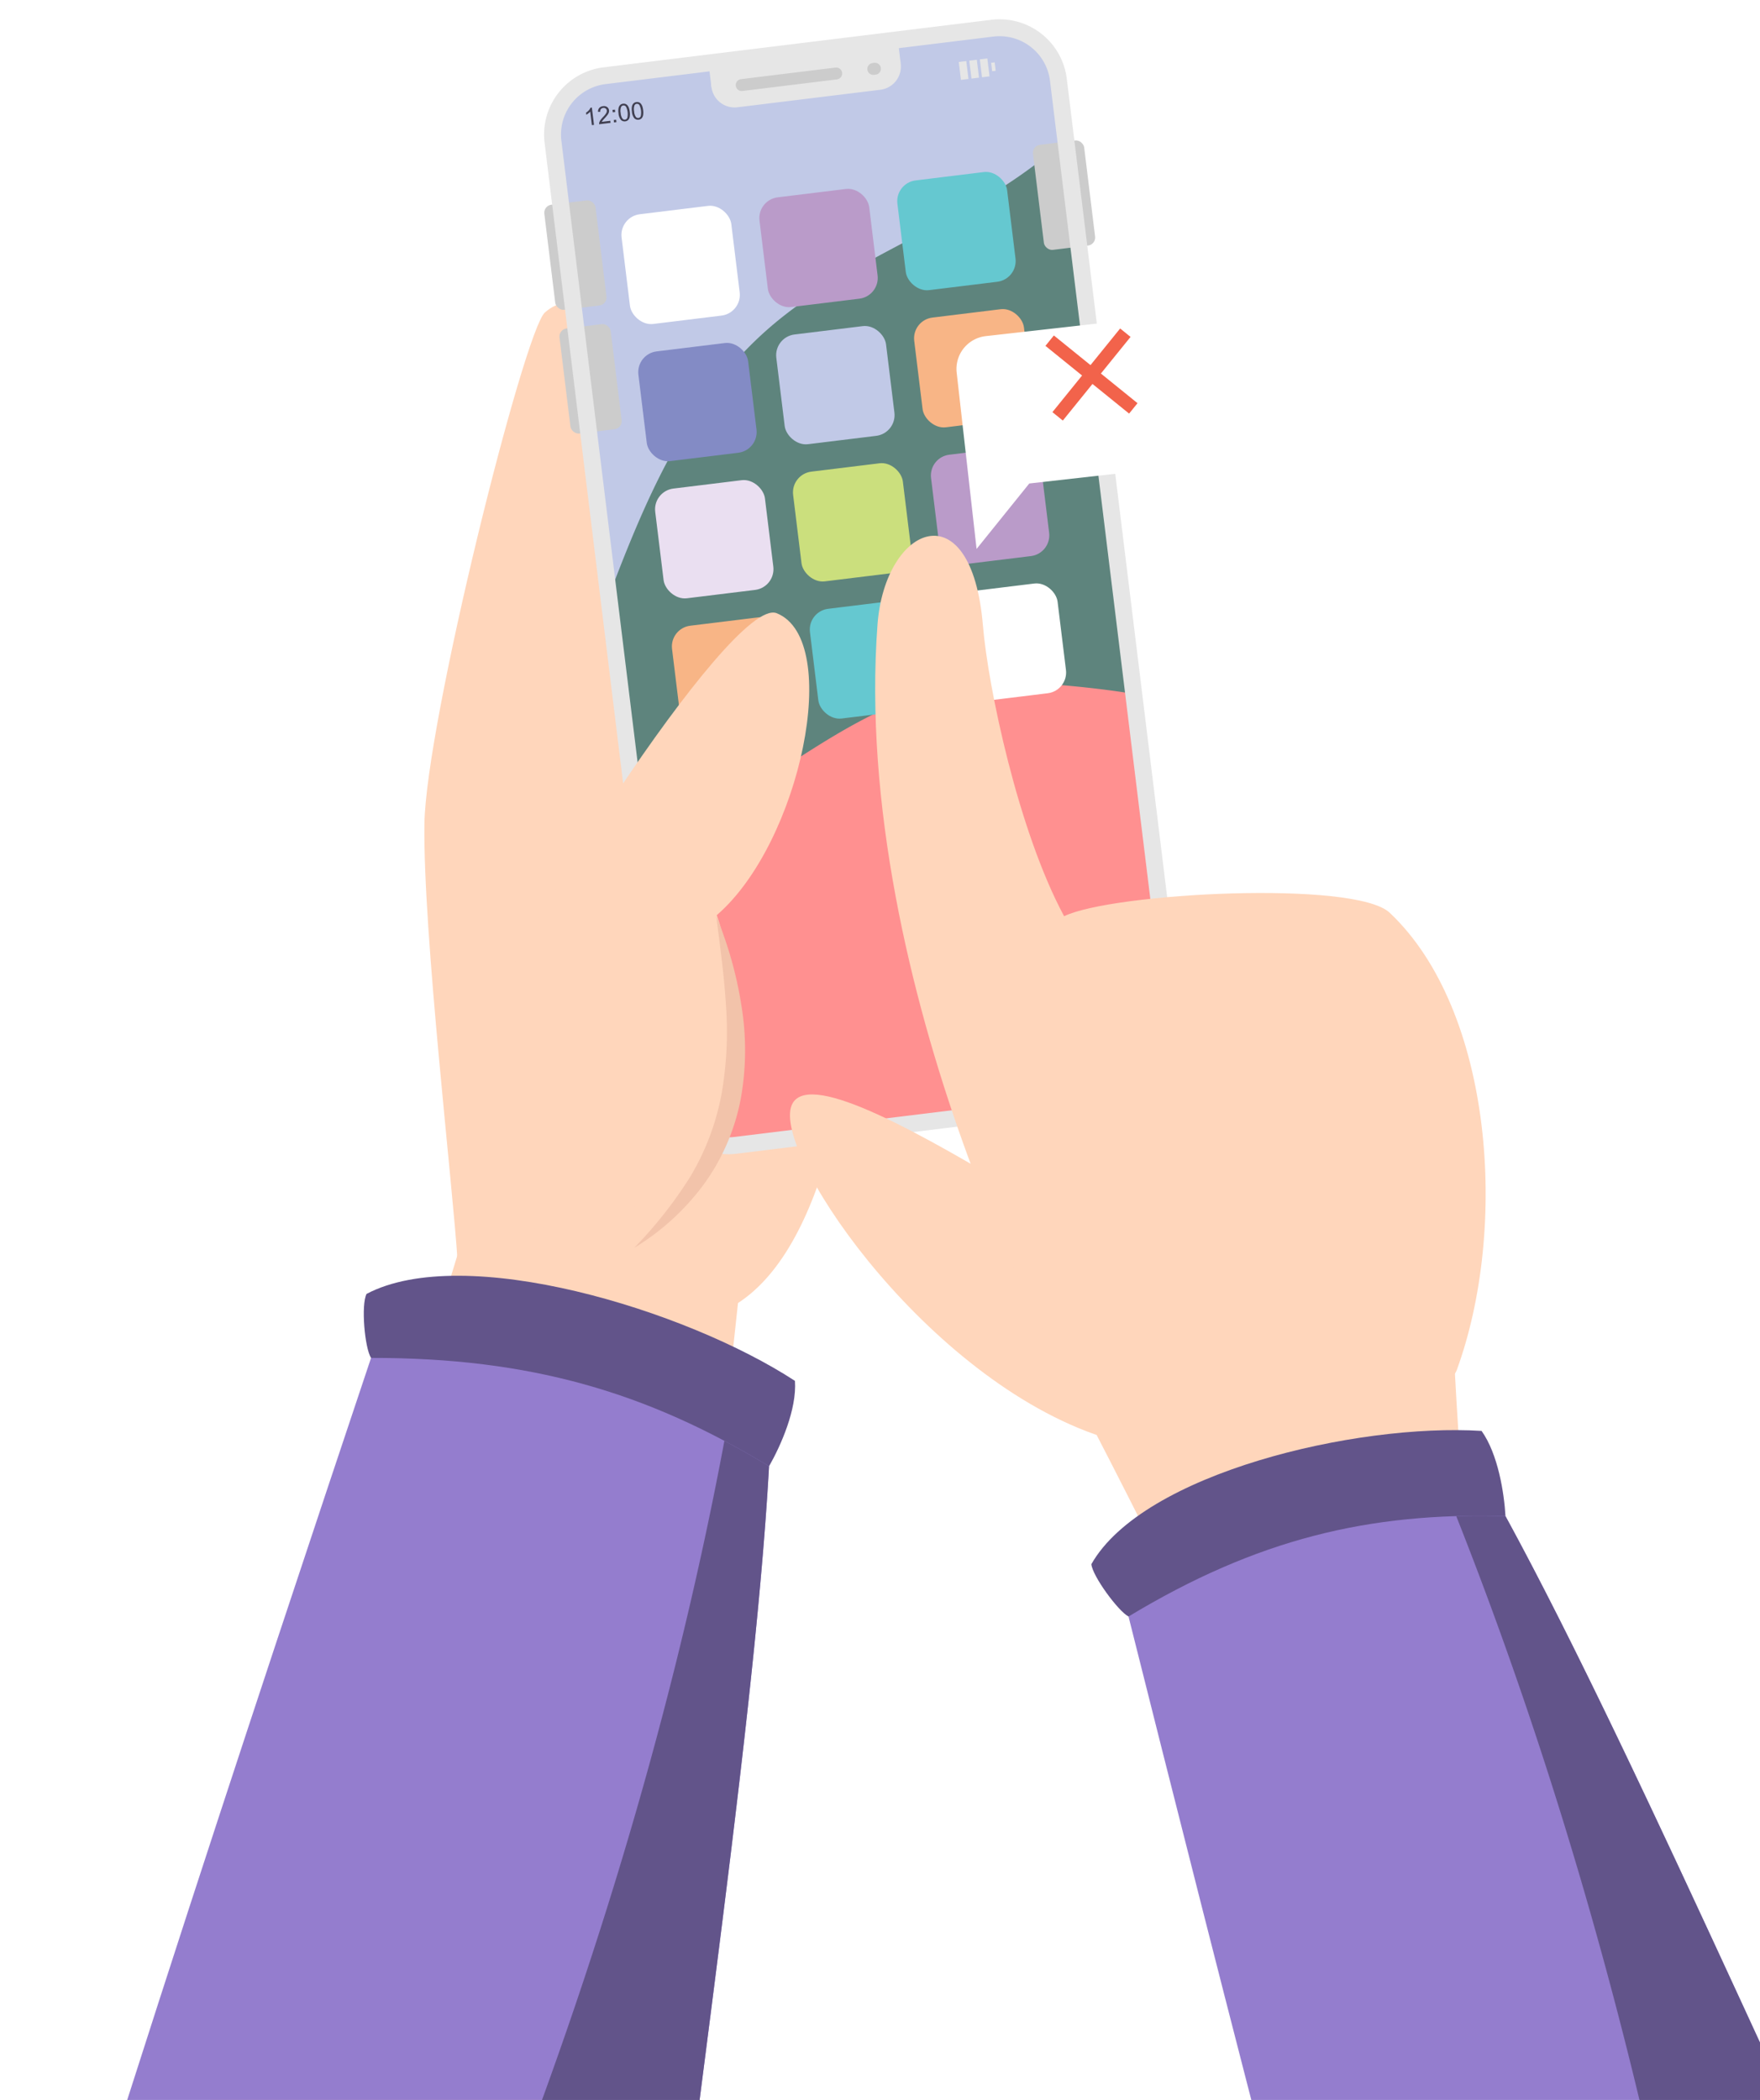 <svg xmlns="http://www.w3.org/2000/svg" xmlns:xlink="http://www.w3.org/1999/xlink" width="400.713" height="478.122" viewBox="0 0 400.713 478.122"><defs><style>.a{fill:none;}.b{clip-path:url(#a);}.c{fill:#ffd6bb;}.d{fill:#62548a;}.e{fill:#947dce;}.f{fill:#5e847d;}.g{fill:#c1c9e7;}.h{fill:#ff9090;}.i{fill:#ccc;}.j{fill:#e6e6e6;}.k{fill:#403f51;}.l{fill:#fff;}.m{fill:#ba9bc9;}.n{fill:#65c8d0;}.o{fill:#838bc5;}.p{fill:#f8b586;}.q{fill:#eadff1;}.r{fill:#cbdf7d;}.s{fill:#f2c3aa;}.t{fill:#f2634b;}.u{filter:url(#b);}</style><clipPath id="a"><rect class="a" width="400.713" height="478.122"/></clipPath><filter id="b" x="217.763" y="65.179" width="54.697" height="59.809" filterUnits="userSpaceOnUse"><feOffset dy="7.076" input="SourceAlpha"/><feGaussianBlur result="c"/><feFlood flood-color="#000a49" flood-opacity="0.2"/><feComposite operator="in" in2="c"/><feComposite in="SourceGraphic"/></filter></defs><g transform="translate(-876.589 -268.282)"><g class="b" transform="translate(876.589 268.282)"><g transform="translate(46.604 68.898)"><g transform="translate(50.015)"><path class="c" d="M990.932,332.5c24.4-21.5,72.941,117.676,72.667,128.173-1.1,42.093-8.575,85.69-29.835,98.058-19.608.292-44.465-4.224-62.711-10.2-.976-16.346-7.876-74.574-7.55-99.525C963.8,426.013,986.207,336.668,990.932,332.5Z" transform="translate(-963.491 -330.252)"/></g><path class="c" d="M918.506,723.1c18.6-71.577,43.871-152.118,58.407-199.975,26.387-7.79,41.213-2.235,63.606,8.317-6.177,56.774-19.126,179.878-26.9,254.361A303.226,303.226,0,0,1,918.506,723.1Z" transform="translate(-918.506 -309.095)"/></g><g transform="translate(-13.826 290.463)"><path class="d" d="M1049.25,553.472c-24.93-16.274-75.324-31.506-97.535-19.8-1.287,2.474-.429,12.3,1.024,14.575l90.617,24.672C1046.031,568.22,1049.706,559.949,1049.25,553.472Z" transform="translate(-854.433 -529.536)"/><path class="e" d="M1022.449,839.567c9.642-95.954,27-203.116,30.627-268.533-27.723-16.827-54.316-24.722-90.616-24.672-23.583,70.51-72.69,217.395-98.306,310.279C920.092,860.378,973.895,854.547,1022.449,839.567Z" transform="translate(-864.153 -527.655)"/><path class="d" d="M1045.66,569.134q-5.1-3.1-10.168-5.788c-10.2,54.514-26.692,112.6-49.583,171.484a999.784,999.784,0,0,1-55.432,119.193,410.776,410.776,0,0,0,84.557-16.356C1024.675,741.713,1042.033,634.552,1045.66,569.134Z" transform="translate(-856.738 -525.756)"/></g><g transform="translate(123.708 4.388)"><g transform="translate(0)"><rect class="f" width="115.939" height="245.348" rx="14.455" transform="translate(0.548 14.498) rotate(-6.991)"/><path class="g" d="M1105.2,288.343l1.343,10.949c-7.367,6.834-16.163,12.372-25,17.227-15.038,8.273-31.032,15.355-43.755,26.871-12.482,11.286-21.111,26.227-27.879,41.638-2.655,6.047-5.062,12.2-7.406,18.379l-12.38-100.953a16.118,16.118,0,0,1,14-17.908l83.174-10.2A16.116,16.116,0,0,1,1105.2,288.343Z" transform="translate(-987.617 -272.006)"/><path class="h" d="M1120.074,410.643l9.119,74.362a16.124,16.124,0,0,1-14,17.908l-83.174,10.2a16.123,16.123,0,0,1-17.908-14l-6.6-53.854c.218-.07.444-.141.662-.22,25.65-8.877,45.529-32.079,72.353-36.283,7.248-1.133,14.631-.793,21.943-.2C1108.326,409.036,1114.225,409.689,1120.074,410.643Z" transform="translate(-985.659 -257.048)"/><g transform="translate(0 27.372)"><rect class="i" width="11.748" height="24.102" rx="1.834" transform="translate(0 15.073) rotate(-6.991)"/><rect class="i" width="11.748" height="24.102" rx="1.834" transform="translate(3.455 43.248) rotate(-6.991)"/><rect class="i" width="11.748" height="24.102" rx="1.834" transform="translate(111.251 1.43) rotate(-6.991)"/></g><rect class="a" width="115.935" height="245.35" rx="14.455" transform="translate(0.747 14.472) rotate(-6.991)"/><path class="j" d="M1120.181,519.69l-88.311,10.829A15.423,15.423,0,0,1,1014.7,517.1L988.122,300.341a15.424,15.424,0,0,1,13.416-17.167l88.311-10.829a15.423,15.423,0,0,1,17.166,13.416L1133.6,502.524A15.423,15.423,0,0,1,1120.181,519.69Zm-118.175-232.7a11.569,11.569,0,0,0-10.063,12.877l26.582,216.764A11.569,11.569,0,0,0,1031.4,526.7l88.311-10.83a11.568,11.568,0,0,0,10.063-12.877l-26.582-216.763a11.569,11.569,0,0,0-12.876-10.064Z" transform="translate(-987.84 -272.229)"/><path class="j" d="M1060.747,287.622l-32.544,3.991a5.315,5.315,0,0,1-5.923-4.628h0a4.11,4.11,0,0,1,3.58-4.581l34.935-4.285a4.111,4.111,0,0,1,4.581,3.58h0A5.315,5.315,0,0,1,1060.747,287.622Z" transform="translate(-984.011 -271.574)"/><path class="j" d="M1022.344,287.16l-.657-5.36,43.1-5.285.631,5.144Z" transform="translate(-984.074 -271.75)"/><path class="i" d="M1056.1,283.839l-.371.046a1.355,1.355,0,0,1-1.51-1.181h0a1.355,1.355,0,0,1,1.18-1.51l.371-.046a1.355,1.355,0,0,1,1.51,1.181h0A1.355,1.355,0,0,1,1056.1,283.839Z" transform="translate(-980.438 -271.233)"/><path class="i" d="M1050.3,284.811l-21.518,2.639a1.357,1.357,0,0,1-1.511-1.181h0a1.355,1.355,0,0,1,1.181-1.51l21.519-2.639a1.355,1.355,0,0,1,1.51,1.181h0A1.355,1.355,0,0,1,1050.3,284.811Z" transform="translate(-983.451 -271.124)"/><g transform="translate(9.72 18.841)"><path class="k" d="M998.41,294.254l-.483.059-.377-3.076a2.472,2.472,0,0,1-.417.388,3.1,3.1,0,0,1-.478.312l-.057-.467a2.955,2.955,0,0,0,.651-.548,1.829,1.829,0,0,0,.365-.578l.311-.039Z" transform="translate(-996.599 -289.049)"/><path class="k" d="M1001.853,293.36l.057.464-2.6.319a.863.863,0,0,1,.016-.342,1.789,1.789,0,0,1,.253-.561,4.968,4.968,0,0,1,.559-.674,5.478,5.478,0,0,0,.764-.938,1,1,0,0,0,.153-.608.648.648,0,0,0-.264-.459.749.749,0,0,0-.559-.132.761.761,0,0,0-.533.278.8.8,0,0,0-.141.606l-.5.009a1.223,1.223,0,0,1,.279-.892,1.311,1.311,0,0,1,.857-.4,1.251,1.251,0,0,1,.935.2,1.032,1.032,0,0,1,.425.736,1.181,1.181,0,0,1-.039.477,1.838,1.838,0,0,1-.262.519,7.806,7.806,0,0,1-.659.783c-.259.279-.426.467-.5.564a1.537,1.537,0,0,0-.172.287Z" transform="translate(-996.324 -289.082)"/><path class="k" d="M1002.084,291.348l-.068-.55.549-.067.068.549Zm.281,2.3-.068-.549.55-.067.068.549Z" transform="translate(-995.993 -289.001)"/><path class="k" d="M1003.252,291.689a3.586,3.586,0,0,1,.006-1.138,1.419,1.419,0,0,1,.346-.709,1.1,1.1,0,0,1,.684-.318,1.175,1.175,0,0,1,.571.059,1.082,1.082,0,0,1,.439.32,1.977,1.977,0,0,1,.316.555,3.866,3.866,0,0,1,.2.918,3.621,3.621,0,0,1-.006,1.134,1.4,1.4,0,0,1-.345.709,1.2,1.2,0,0,1-1.629.022A2.6,2.6,0,0,1,1003.252,291.689Zm.5-.06a2.48,2.48,0,0,0,.385,1.261.652.652,0,0,0,1.119-.139,3.806,3.806,0,0,0-.316-2.577.679.679,0,0,0-.6-.25.624.624,0,0,0-.5.348A2.51,2.51,0,0,0,1003.748,291.629Z" transform="translate(-995.86 -289.137)"/><path class="k" d="M1006,291.353a3.64,3.64,0,0,1,0-1.14,1.413,1.413,0,0,1,.347-.709,1.1,1.1,0,0,1,.684-.318,1.155,1.155,0,0,1,.57.06,1.057,1.057,0,0,1,.439.319,1.993,1.993,0,0,1,.317.555,3.938,3.938,0,0,1,.2.918,3.66,3.66,0,0,1-.006,1.134,1.411,1.411,0,0,1-.345.71,1.207,1.207,0,0,1-1.63.021A2.612,2.612,0,0,1,1006,291.353Zm.5-.061a2.479,2.479,0,0,0,.385,1.261.651.651,0,0,0,1.117-.139,3.808,3.808,0,0,0-.316-2.577.676.676,0,0,0-.6-.25.627.627,0,0,0-.5.348A2.513,2.513,0,0,0,1006.5,291.292Z" transform="translate(-995.553 -289.175)"/></g><g transform="translate(94.578 8.922)"><rect class="j" width="1.726" height="4.109" transform="translate(0 0.798) rotate(-6.991)"/><rect class="j" width="1.725" height="4.109" transform="translate(2.398 0.504) rotate(-6.991)"/><rect class="j" width="1.726" height="4.109" transform="translate(4.796 0.21) rotate(-6.991)"/><rect class="j" width="0.815" height="1.94" transform="translate(7.37 0.987) rotate(-6.991)"/></g></g><g transform="translate(17.234 34.206)"><rect class="l" width="25.168" height="25.168" rx="4.758" transform="translate(0 10.765) rotate(-6.991)"/><rect class="m" width="25.168" height="25.168" rx="4.758" transform="translate(31.4 6.914) rotate(-6.991)"/><rect class="n" width="25.168" height="25.168" rx="4.758" transform="translate(62.799 3.063) rotate(-6.991)"/></g><g transform="translate(21.063 65.434)"><rect class="o" width="25.168" height="25.168" rx="4.758" transform="translate(0 10.765) rotate(-6.991)"/><rect class="g" width="25.168" height="25.168" rx="4.758" transform="translate(31.4 6.914) rotate(-6.991)"/><rect class="p" width="25.168" height="25.168" rx="4.758" transform="translate(62.799 3.063) rotate(-6.991)"/></g><g transform="translate(24.893 96.662)"><rect class="q" width="25.168" height="25.168" rx="4.758" transform="translate(0 10.765) rotate(-6.991)"/><rect class="r" width="25.168" height="25.168" rx="4.758" transform="translate(31.399 6.914) rotate(-6.991)"/><rect class="m" width="25.168" height="25.168" rx="4.758" transform="translate(62.799 3.063) rotate(-6.991)"/></g><g transform="translate(28.722 127.89)"><rect class="p" width="25.168" height="25.168" rx="4.758" transform="translate(0 10.765) rotate(-6.991)"/><rect class="n" width="25.168" height="25.168" rx="4.758" transform="translate(31.4 6.914) rotate(-6.991)"/><rect class="l" width="25.168" height="25.168" rx="4.758" transform="translate(62.799 3.063) rotate(-6.991)"/></g></g><g transform="translate(112.92 139.471)"><path class="c" d="M1013.621,537.462c7.463,1.107,28.78-34.059,14.8-74.839,19.063-16.426,28.73-62.644,13.664-68.744-10.441-4.228-64.344,81.614-63.925,90.33C978.924,500.186,1013.867,527.106,1013.621,537.462Z" transform="translate(-978.153 -393.728)"/><g transform="translate(31.491 69.126)"><path class="s" d="M1025.143,455.9a88.343,88.343,0,0,1,5.709,20.256,62.4,62.4,0,0,1-.139,21.359,48.45,48.45,0,0,1-8.592,19.7,55.334,55.334,0,0,1-15.644,14.192,97.923,97.923,0,0,0,12.726-16.148,57.033,57.033,0,0,0,7.092-18.6,81.557,81.557,0,0,0,1.076-20.138C1026.976,469.7,1026.02,462.86,1025.143,455.9Z" transform="translate(-1006.477 -455.903)"/></g></g><g transform="translate(179.859 121.985)"><g transform="translate(0 127.199)"><path class="c" d="M1093.179,516.291c-24.728-14.893-49.818-29.182-54.177-21.945-5.812,9.65,28.755,61.234,68.7,75.428C1122.77,575.13,1135.646,508.868,1093.179,516.291Z" transform="translate(-1038.36 -492.407)"/></g><g transform="translate(19.399)"><path class="c" d="M1056.34,398.209c-6.081,81.542,41.933,174.357,48.294,176.753,25.5,9.607,80.323,1.92,83.568-6.95,11.849-32.38,8.311-81.966-15.249-104.183-7.909-7.458-63.136-4.539-74.131.789-10.472-19.458-17.309-52.143-18.484-66.2C1077.733,367.264,1058.034,375.487,1056.34,398.209Z" transform="translate(-1055.808 -378)"/></g><path class="c" d="M1092.811,548.717s38.839,74.194,42.093,86.176c18.825-.727,45.5-22.769,52.923-24.125,0,0-5.918-68.072-4.883-88.914Z" transform="translate(-1032.273 -361.916)"/><g transform="translate(68.619 203.625)"><path class="d" d="M1188.925,561.331c-28.58-1.79-77.1,9.629-88.846,30.342.261,2.73,6.1,10.685,8.459,11.913l85.829-22.849C1194.059,575.447,1192.684,566.627,1188.925,561.331Z" transform="translate(-1100.079 -561.148)"/><path class="e" d="M1309.517,822.241c-42.5-86.366-84.657-186.01-116-243.464-31.118-.911-56.65,5.239-85.829,22.849,17.954,71.449,55.376,220.28,83.414,311.765C1238.066,889.5,1278.3,858.494,1309.517,822.241Z" transform="translate(-1099.228 -559.187)"/><path class="d" d="M1186.013,578.777c-3.817-.111-7.548-.116-11.214-.007,20.343,51.354,37.5,108.794,49.921,170.005a1019.476,1019.476,0,0,1,17.829,128.316,362.841,362.841,0,0,0,59.465-54.85C1259.515,735.875,1217.357,636.231,1186.013,578.777Z" transform="translate(-1091.725 -559.187)"/></g></g><g transform="translate(217.763 65.179)"><g class="u" transform="matrix(1, 0, 0, 1, -217.76, -65.18)"><path class="l" d="M1116.613,326.955l-37.487,4.229a7.517,7.517,0,0,0-6.625,8.311l2.178,19.3h0l2.353,20.842,12-14.9,31.447-3.549a7.514,7.514,0,0,0,6.625-8.311l-2.178-19.3A7.514,7.514,0,0,0,1116.613,326.955Z" transform="translate(-854.69 -261.73)"/></g><g transform="translate(20.261 9.611)"><rect class="t" width="24.507" height="3.048" transform="translate(1.918 1.588) rotate(38.991)"/><rect class="t" width="24.507" height="3.048" transform="translate(19.377 1.918) rotate(128.991)"/></g></g></g></g></svg>